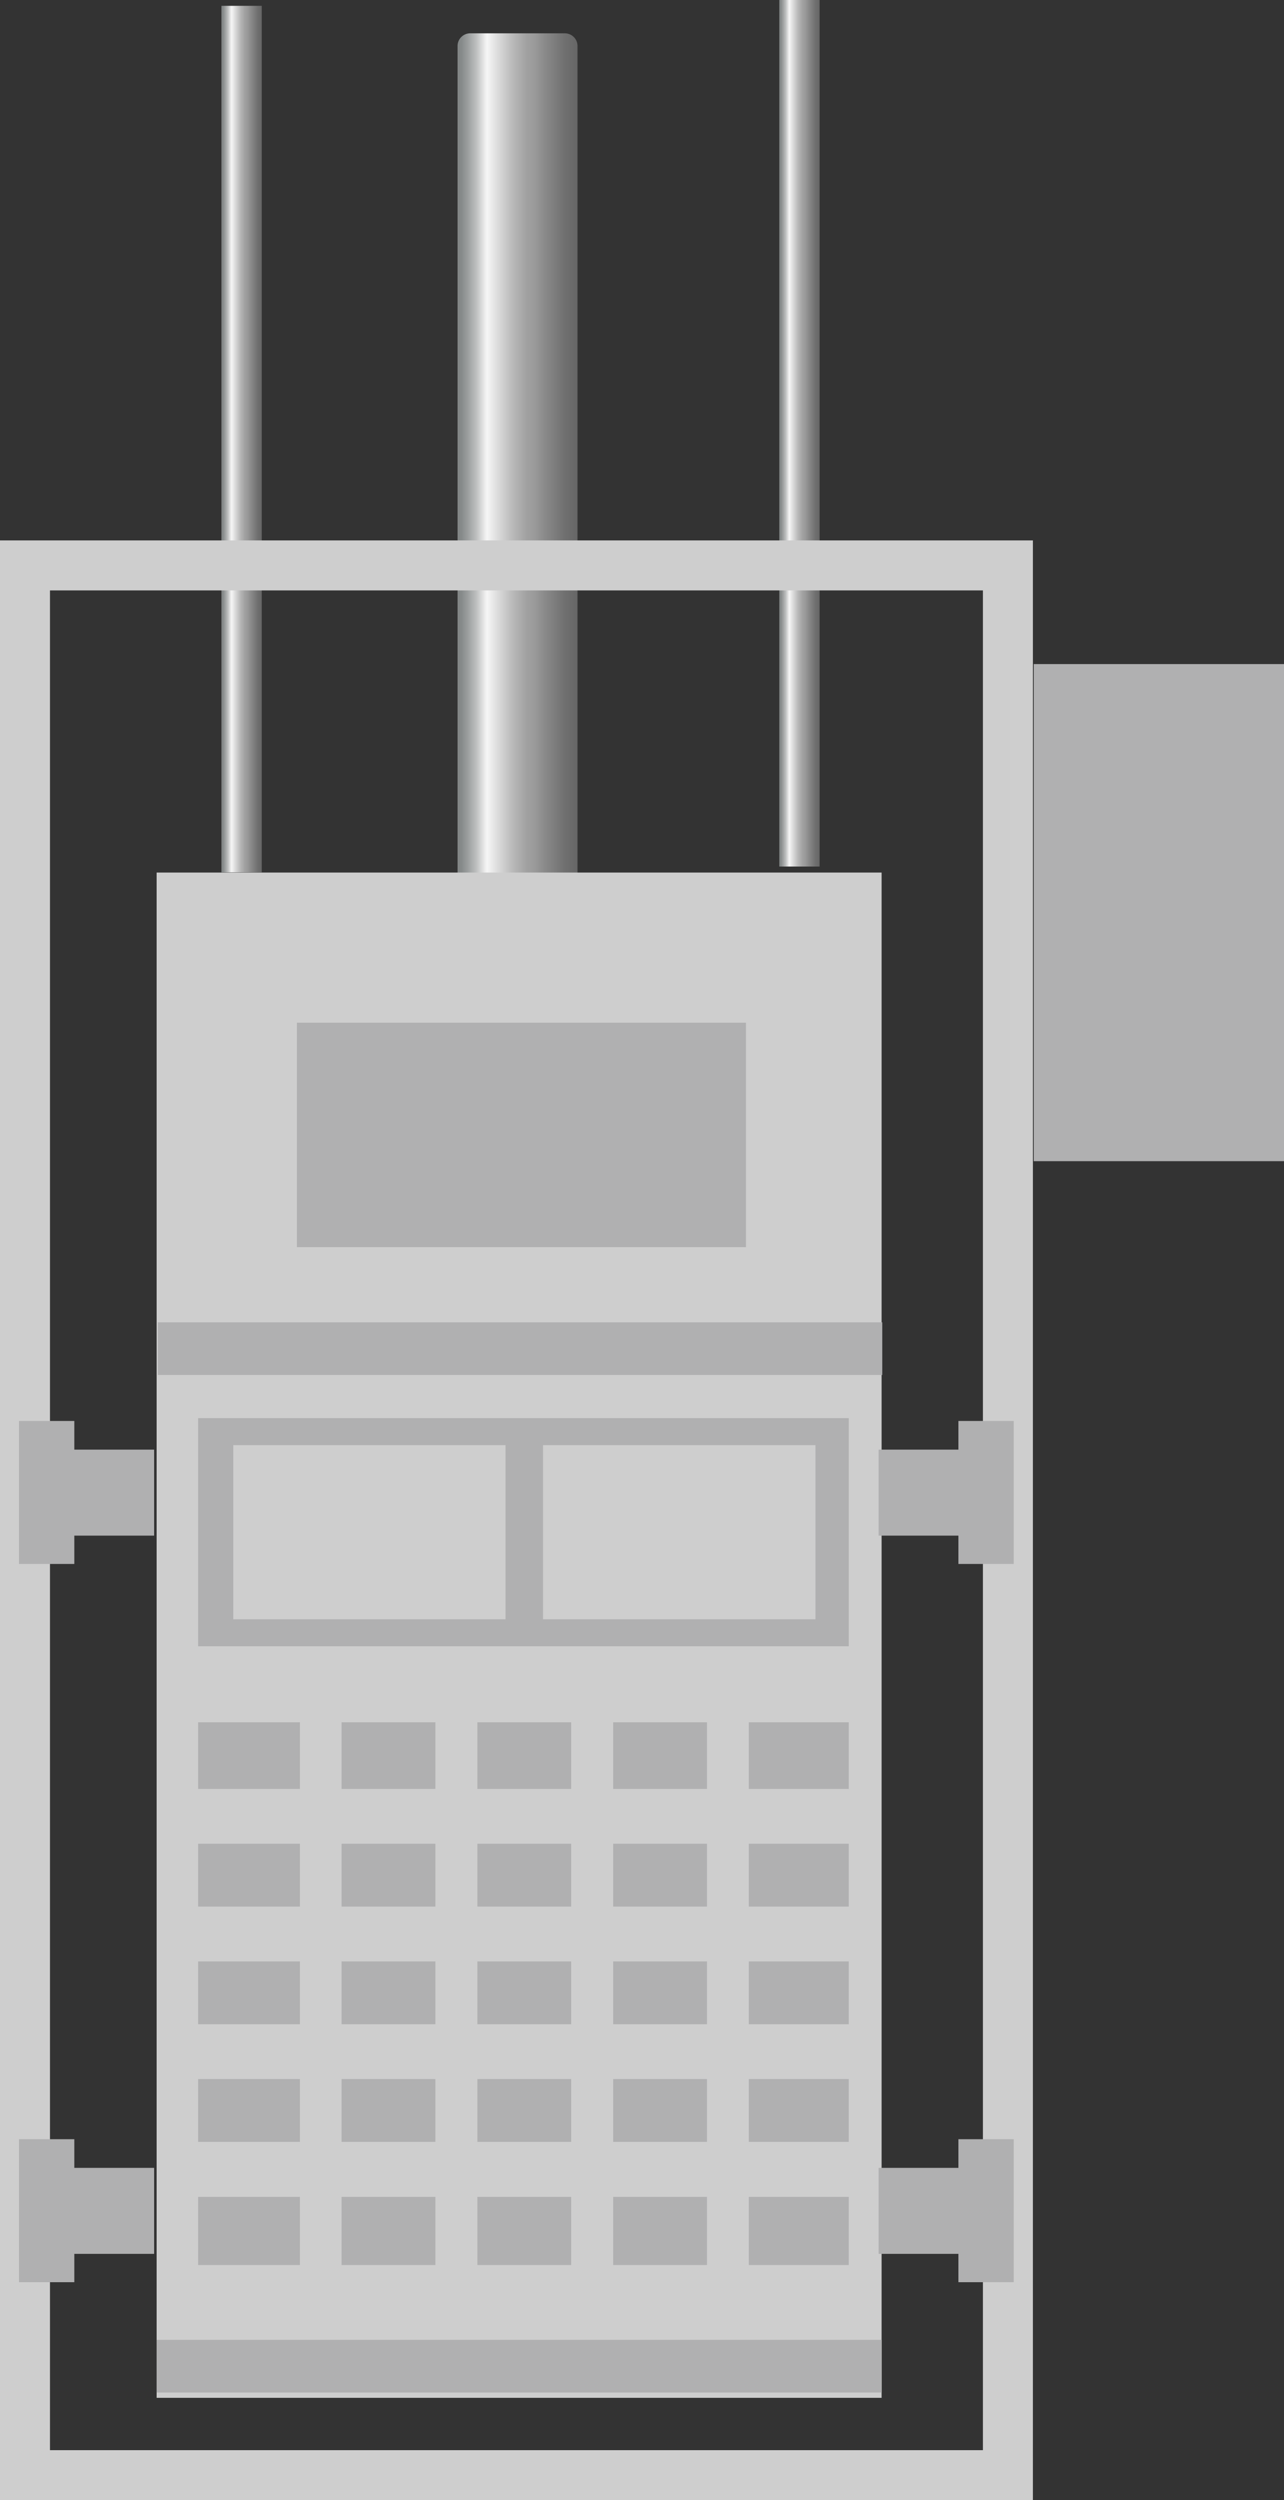 <svg xmlns="http://www.w3.org/2000/svg" xmlns:xlink="http://www.w3.org/1999/xlink" viewBox="0 0 77.06 150.03">
    <rect x="0" y="0" width="77.06" height="150.03" fill="#333333" stroke="none"/>
    <defs>
        <style>
            .cls-1 {
                fill: url(#未命名的渐变_119);
            }

            .cls-2 {
                fill: url(#未命名的渐变_119-2);
            }

            .cls-3 {
                fill: #b0b0b1;
            }

            .cls-4 {
                fill: url(#未命名的渐变_119-3);
            }

            .cls-5 {
                fill: none;
                stroke: #cecece;
                stroke-miterlimit: 10;
                stroke-width: 3px;
            }

            .cls-6 {
                fill: #cecece;
            }

            .cls-7 {
                opacity: 0.2;
            }
        </style>
        <linearGradient id="未命名的渐变_119" x1="13.29" y1="26.35" x2="15.71" y2="26.35" gradientUnits="userSpaceOnUse">
            <stop offset="0" stop-color="#808484" />
            <stop offset="0.04" stop-color="#878b8b" />
            <stop offset="0.09" stop-color="#9c9f9f" />
            <stop offset="0.16" stop-color="#bdbfbf" />
            <stop offset="0.23" stop-color="#ebebeb" />
            <stop offset="0.25" stop-color="#f6f6f6" />
            <stop offset="0.34" stop-color="#dbdbdb" />
            <stop offset="0.47" stop-color="#b7b7b7" />
            <stop offset="0.58" stop-color="#a1a1a1" />
            <stop offset="0.65" stop-color="#999" />
            <stop offset="0.74" stop-color="#888" />
            <stop offset="0.9" stop-color="#6f6f6f" />
            <stop offset="1" stop-color="#666" />
        </linearGradient>
        <linearGradient id="未命名的渐变_119-2" x1="46.77" y1="26" x2="49.19" y2="26" xlink:href="#未命名的渐变_119" />
        <linearGradient id="未命名的渐变_119-3" x1="27.43" y1="27.36" x2="34.66" y2="27.36" xlink:href="#未命名的渐变_119" />
    </defs>
    <title>Baling press（打包机）</title>
    <g id="图层_2" data-name="图层 2">
        <g id="图层_14" data-name="图层 14">
            <g id="Baling_press_打包机_" data-name="Baling press（打包机）">
                <rect class="cls-1" x="13.29" y="0.35" width="2.42" height="52" />
                <rect class="cls-2" x="46.77" width="2.42" height="52" />
                <rect class="cls-3" x="62.04" y="39.85" width="15.02" height="29.83" />
                <path class="cls-4"
                    d="M28.2,2h5.7a.76.76,0,0,1,.76.76V52.68a0,0,0,0,1,0,0H27.46a0,0,0,0,1,0,0V2.77A.76.76,0,0,1,28.2,2Z" />
                <rect class="cls-5" x="1.5" y="33.93" width="58.99" height="114.6" />
                <rect class="cls-6" x="9.4" y="52.36" width="43.51" height="91.53" />
                <rect class="cls-3" x="28.65" y="124.76" width="5.63" height="3.77" />
                <rect class="cls-3" x="20.5" y="103.35" width="5.63" height="4" />
                <rect class="cls-3" x="28.65" y="110.64" width="5.63" height="3.77" />
                <rect class="cls-3" x="28.65" y="117.7" width="5.63" height="3.77" />
                <rect class="cls-3" x="20.5" y="110.64" width="5.63" height="3.77" />
                <rect class="cls-3" x="20.5" y="124.76" width="5.63" height="3.77" />
                <rect class="cls-3" x="20.5" y="117.7" width="5.63" height="3.77" />
                <rect class="cls-3" x="36.8" y="110.64" width="5.63" height="3.77" />
                <rect class="cls-3" x="28.65" y="103.35" width="5.63" height="4" />
                <rect class="cls-3" x="36.8" y="103.35" width="5.63" height="4" />
                <rect class="cls-3" x="36.8" y="124.76" width="5.63" height="3.77" />
                <rect class="cls-3" x="36.8" y="117.7" width="5.63" height="3.77" />
                <rect class="cls-3" x="44.94" y="103.35" width="6" height="4" />
                <rect class="cls-3" x="28.65" y="131.83" width="5.63" height="4.09" />
                <rect class="cls-3" x="44.94" y="131.83" width="6" height="4.09" />
                <rect class="cls-3" x="36.8" y="131.83" width="5.63" height="4.09" />
                <rect class="cls-3" x="44.94" y="124.76" width="6" height="3.77" />
                <rect class="cls-3" x="44.94" y="110.64" width="6" height="3.77" />
                <rect class="cls-3" x="44.94" y="117.7" width="6" height="3.77" />
                <rect class="cls-3" x="11.89" y="131.83" width="6.11" height="4.09" />
                <rect class="cls-3" x="11.89" y="117.7" width="6.11" height="3.77" />
                <rect class="cls-3" x="20.5" y="131.83" width="5.63" height="4.09" />
                <rect class="cls-3" x="11.89" y="110.64" width="6.11" height="3.77" />
                <rect class="cls-3" x="11.89" y="124.76" width="6.11" height="3.77" />
                <rect class="cls-3" x="11.89" y="103.35" width="6.11" height="4" />
                <rect class="cls-3" x="17.82" y="61.37" width="26.95" height="13.47" />
                <rect class="cls-3" x="9.47" y="79.35" width="43.48" height="3.16" />
                <rect class="cls-3" x="9.4" y="140.41" width="43.51" height="3.16" />
                <path class="cls-3"
                    d="M11.89,85.1V98.79H50.94V85.1ZM30.34,97.17H14V86.72H30.34Zm18.6,0H32.59V86.72H48.94Z" />
                <rect class="cls-3" x="52.73" y="86.99" width="5.16" height="5.16" />
                <rect class="cls-3" x="57.52" y="85.27" width="3.32" height="8.58" />
                <rect class="cls-3" x="52.73" y="130.09" width="5.16" height="5.16" />
                <rect class="cls-3" x="57.52" y="128.37" width="3.32" height="8.58" />
                <rect class="cls-3" x="4.1" y="86.99" width="5.16" height="5.16"
                    transform="translate(13.35 179.14) rotate(180)" />
                <rect class="cls-3" x="1.15" y="85.27" width="3.32" height="8.58"
                    transform="translate(5.61 179.12) rotate(180)" />
                <rect class="cls-3" x="4.1" y="130.09" width="5.16" height="5.16"
                    transform="translate(13.35 265.34) rotate(180)" />
                <rect class="cls-3" x="1.15" y="128.37" width="3.32" height="8.58"
                    transform="translate(5.61 265.32) rotate(180)" />
                
            </g>
        </g>
    </g>
</svg>